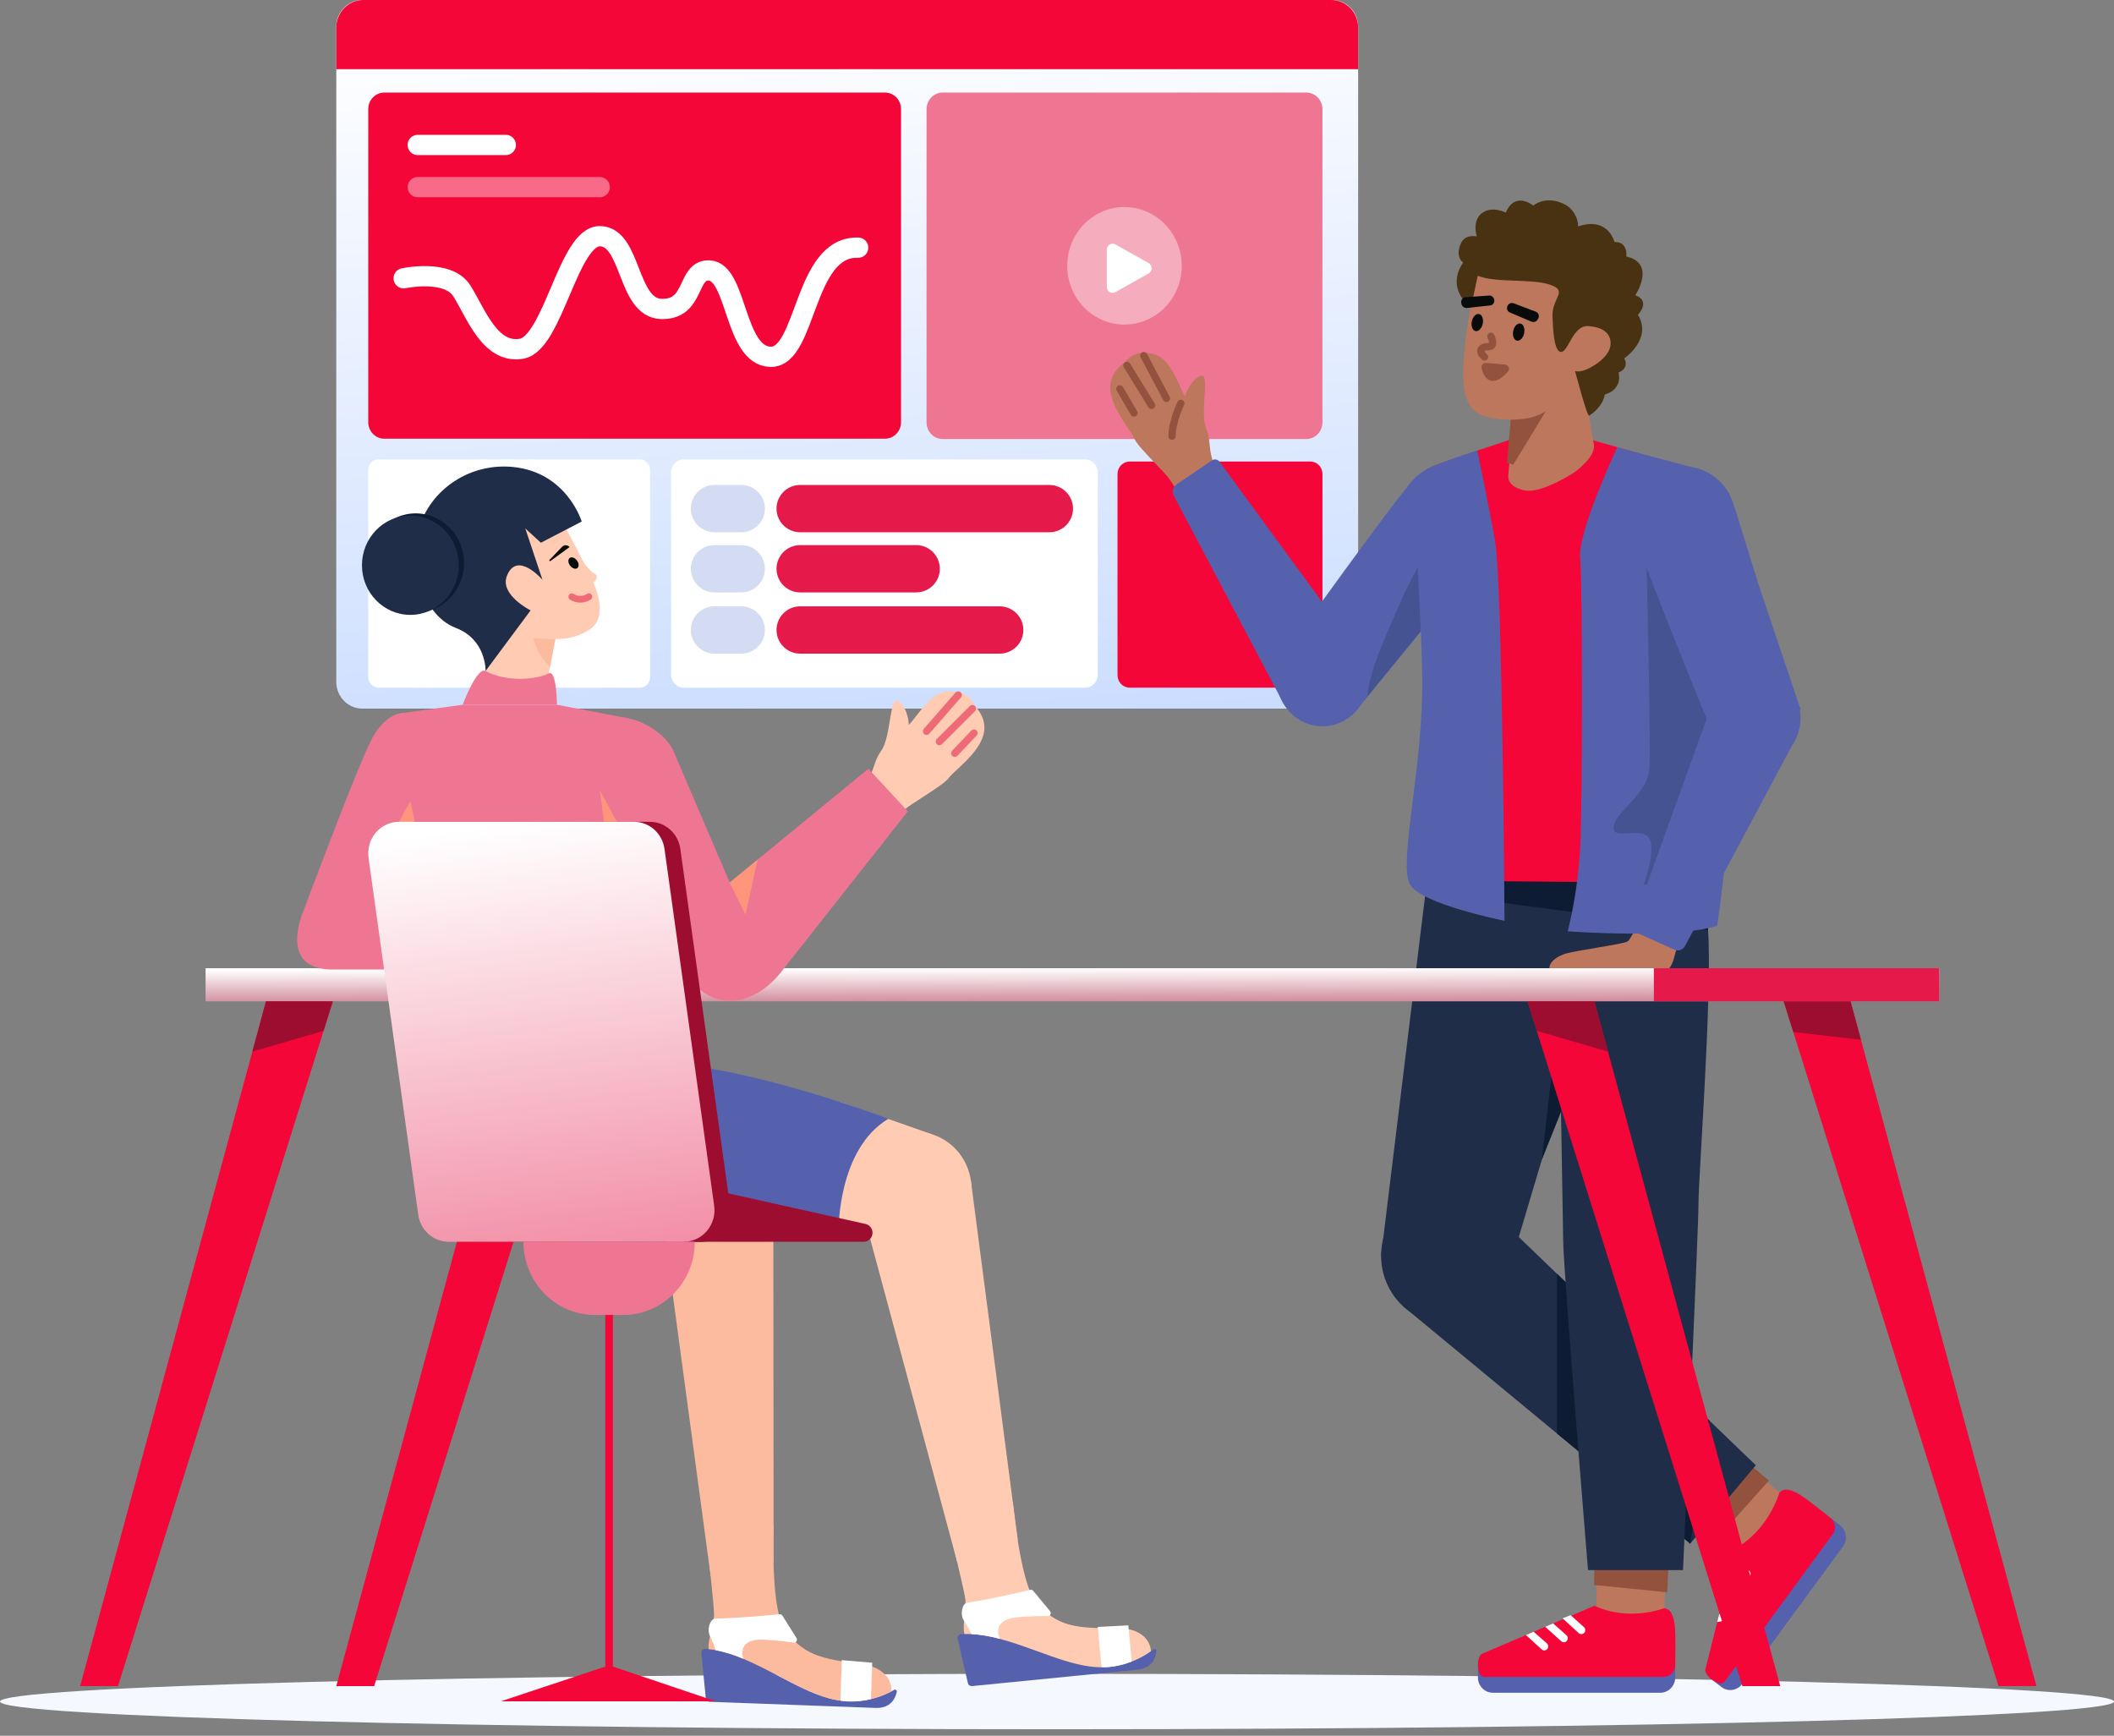 <svg width="313" height="257" viewBox="0 0 313 257" fill="none" xmlns="http://www.w3.org/2000/svg">
<rect x="0" y="0" width="313" height="257" fill="#808080" stroke="none"/>
<path d="M156.499 256.037C242.933 256.037 313 254.2 313 251.934C313 249.668 242.933 247.831 156.499 247.831C70.067 247.831 0 249.668 0 251.934C0 254.2 70.067 256.037 156.499 256.037Z" fill="#F5F8FF"/>
<path d="M197.228 0H53.653C51.52 0 49.791 1.775 49.791 3.963V100.957C49.791 103.146 51.52 104.92 53.653 104.92H197.228C199.36 104.92 201.089 103.146 201.089 100.957V3.963C201.089 1.775 199.36 0 197.228 0Z" fill="url(#paint0_linear_424_245)"/>
<path d="M194.007 68.336H167.256C166.263 68.336 165.459 69.162 165.459 70.18V99.975C165.459 100.994 166.263 101.819 167.256 101.819H194.007C195 101.819 195.804 100.994 195.804 99.975V70.18C195.804 69.162 195 68.336 194.007 68.336Z" fill="#F40638"/>
<path d="M94.736 68.022H56.043C55.203 68.022 54.522 68.722 54.522 69.584V100.258C54.522 101.12 55.203 101.819 56.043 101.819H94.736C95.576 101.819 96.258 101.12 96.258 100.258V69.584C96.258 68.722 95.576 68.022 94.736 68.022Z" fill="white"/>
<path d="M160.67 68.022H101.236C100.202 68.022 99.364 68.883 99.364 69.944V99.898C99.364 100.959 100.202 101.819 101.236 101.819H160.67C161.703 101.819 162.542 100.959 162.542 99.898V69.944C162.542 68.883 161.703 68.022 160.67 68.022Z" fill="white"/>
<path d="M193.402 13.703H139.585C138.259 13.703 137.184 14.807 137.184 16.168V62.542C137.184 63.903 138.259 65.007 139.585 65.007H193.402C194.729 65.007 195.804 63.903 195.804 62.542V16.168C195.804 14.807 194.729 13.703 193.402 13.703Z" fill="#EF7693"/>
<path d="M126.581 118.082C129.87 114.352 128.938 113.354 130.48 111.152C131.995 109.004 131.661 102.682 133.107 103.887C134.553 105.091 134.561 107.355 134.561 107.355C136.149 105.601 138.044 102.122 140.817 102.349C143.59 102.577 143.626 103.498 144.845 105.146C148.076 109.575 141.733 113.49 140.417 115.25C139.578 116.35 134.647 119.122 134.006 119.835L131.258 122.375L126.581 118.082Z" fill="#FFCCB3"/>
<path d="M137.184 108.278L141.876 102.903" stroke="#EF6A77" stroke-width="1.078" stroke-linecap="round"/>
<path d="M139.086 109.8L143.973 104.92" stroke="#EF6A77" stroke-width="1.078" stroke-linecap="round"/>
<path d="M141.365 111.526L144.204 108.541" stroke="#EF6A77" stroke-width="1.078" stroke-linecap="round"/>
<path d="M77.311 148.259L49.791 249.649H55.397L87.207 148.259H77.311Z" fill="#F40638"/>
<path d="M77.311 148.259L75.291 155.703L85.835 152.63L87.207 148.259H77.311Z" fill="#5CA4E6"/>
<path d="M272.862 228.989L257.953 249.33C257.603 249.809 257.079 250.125 256.503 250.209C255.924 250.293 255.335 250.138 254.871 249.777L253.485 248.709L271.041 224.755L272.426 225.824C272.894 226.184 273.2 226.72 273.282 227.314C273.365 227.908 273.215 228.51 272.862 228.989Z" fill="#5661AE"/>
<path d="M258.8 217.078L264.174 221.562L258.715 230.209L252.653 225.462L258.8 217.078Z" fill="#BC775C"/>
<path d="M261.187 219.263L254.493 226.758L252.863 225.439L259.134 217.532L261.187 219.263Z" fill="#93523E" stroke="#93523E"/>
<path d="M263.454 221.006C263.454 221.006 261.945 226.454 256.972 229.244L252.48 247.265C252.625 248.3 253.751 248.964 254.498 249.21C254.663 249.264 254.839 249.263 255.004 249.208C255.169 249.154 255.31 249.049 255.413 248.906L271.351 227.163C271.616 226.8 271.733 226.345 271.677 225.895C271.619 225.445 271.392 225.035 271.042 224.755C269.651 223.635 267.513 221.946 266.589 221.366C265.157 220.47 264.139 220.263 263.454 221.006Z" fill="#F40638"/>
<path d="M255.933 232.981L258.489 232.419C258.583 232.398 258.68 232.401 258.771 232.428C258.862 232.455 258.945 232.505 259.015 232.573C259.083 232.641 259.136 232.725 259.165 232.818C259.195 232.911 259.201 233.011 259.183 233.107C259.162 233.225 259.109 233.335 259.027 233.421C258.945 233.506 258.842 233.565 258.727 233.589L255.589 234.239L255.933 232.981Z" fill="white"/>
<path d="M255.33 235.837L257.871 235.268C257.966 235.247 258.063 235.25 258.154 235.277C258.245 235.304 258.33 235.354 258.398 235.422C258.469 235.49 258.519 235.574 258.548 235.667C258.577 235.761 258.583 235.86 258.569 235.956C258.548 236.075 258.492 236.184 258.41 236.27C258.33 236.356 258.224 236.414 258.11 236.438L255.016 237.097L255.33 235.837Z" fill="white"/>
<path d="M254.554 238.945L257.069 238.369C257.163 238.348 257.26 238.352 257.351 238.379C257.442 238.406 257.527 238.455 257.595 238.523C257.663 238.591 257.716 238.675 257.745 238.769C257.774 238.862 257.78 238.961 257.763 239.058C257.742 239.176 257.689 239.285 257.607 239.371C257.524 239.457 257.422 239.515 257.307 239.539L254.248 240.173L254.554 238.945Z" fill="white"/>
<path d="M207.707 193.374L250.256 228.556L259.962 216.947L222.76 181.126L207.707 193.374Z" fill="#1F2D49"/>
<path d="M230.53 188.607V212.245L250.257 228.556L253.089 210.328L230.53 188.607Z" fill="#0D1B33"/>
<path d="M211.483 128.694L204.489 185.933H224.044L241.03 128.981L211.483 128.694Z" fill="#1F2D49"/>
<path d="M228.273 171.753L231.558 143.357H239.633L228.273 171.753Z" fill="#0D1B33"/>
<path d="M245.828 250.631H221.027C220.443 250.631 219.882 250.393 219.47 249.969C219.056 249.545 218.824 248.97 218.824 248.37V246.593H248.03V248.37C248.03 248.97 247.798 249.545 247.386 249.969C246.972 250.393 246.413 250.631 245.828 250.631Z" fill="#5661AE"/>
<path d="M246.647 231.936L246.388 239.04L236.371 239.76L236.425 231.936H246.647Z" fill="#BC775C"/>
<path d="M246.383 235.208L236.521 234.222L236.569 232.093L246.495 232.483L246.383 235.208Z" fill="#93523E" stroke="#93523E"/>
<path d="M246.389 238.115C246.389 238.115 241.239 240.152 236.077 237.751L219.344 244.9C218.624 245.639 218.784 246.962 219.042 247.724C219.099 247.891 219.206 248.035 219.347 248.137C219.488 248.239 219.657 248.293 219.829 248.292H246.339C246.783 248.293 247.207 248.115 247.525 247.797C247.839 247.479 248.022 247.047 248.03 246.593C248.066 244.776 248.095 242.009 247.992 240.901C247.83 239.189 247.377 238.229 246.389 238.115Z" fill="#F40638"/>
<path d="M232.541 239.145L234.515 240.903C234.587 240.967 234.643 241.049 234.677 241.14C234.712 241.231 234.723 241.33 234.712 241.427C234.7 241.525 234.665 241.617 234.61 241.698C234.556 241.778 234.482 241.843 234.397 241.887C234.293 241.942 234.175 241.963 234.059 241.947C233.943 241.932 233.834 241.881 233.747 241.801L231.354 239.618L232.541 239.145Z" fill="white"/>
<path d="M229.955 240.366L231.927 242.11C231.999 242.174 232.055 242.255 232.089 242.347C232.123 242.438 232.135 242.537 232.123 242.634C232.112 242.732 232.077 242.824 232.022 242.904C231.967 242.985 231.894 243.05 231.809 243.094C231.705 243.149 231.587 243.17 231.471 243.154C231.355 243.139 231.246 243.088 231.158 243.008L228.785 240.866L229.955 240.366Z" fill="white"/>
<path d="M227.068 241.6L229.028 243.315C229.1 243.379 229.156 243.46 229.19 243.552C229.224 243.643 229.236 243.742 229.225 243.839C229.213 243.937 229.178 244.029 229.123 244.109C229.068 244.19 228.995 244.255 228.91 244.299C228.806 244.354 228.688 244.375 228.572 244.359C228.456 244.344 228.347 244.293 228.26 244.213L225.929 242.087L227.068 241.6Z" fill="white"/>
<path d="M252.894 128.981C252.733 131.883 252.733 134.793 252.894 137.696C253.544 147.078 251.465 174.478 251.483 178.084C251.497 181.689 249.186 232.471 249.186 232.471H235.126C235.126 232.471 231.532 188.829 231.449 183.834C231.366 178.84 230.529 129.186 230.529 129.186L252.894 128.981Z" fill="#1F2D49"/>
<path d="M211.06 132.16L252.894 137.696V128.981L211.276 130.385L211.06 132.16Z" fill="#0D1B33"/>
<path d="M214.267 195.967C219.666 195.967 224.044 191.475 224.044 185.933C224.044 180.391 219.666 175.898 214.267 175.898C208.867 175.898 204.489 180.391 204.489 185.933C204.489 191.475 208.867 195.967 214.267 195.967Z" fill="#1F2D49"/>
<path d="M287.129 143.357H30.438V148.259H287.129V143.357Z" fill="url(#paint1_linear_424_245)"/>
<path fill-rule="evenodd" clip-rule="evenodd" d="M153.614 244.489C149.821 243.113 145.911 241.696 142.308 241.958C142.226 241.964 142.147 241.988 142.076 242.028C142.004 242.068 141.942 242.123 141.894 242.191C141.845 242.258 141.811 242.335 141.795 242.417C141.778 242.498 141.779 242.583 141.798 242.665L143.307 249.208C143.338 249.343 143.416 249.462 143.525 249.542C143.635 249.623 143.77 249.66 143.904 249.647L168.407 247.218C170.214 247.039 171.086 245.941 171.215 244.428C171.218 244.376 171.207 244.324 171.183 244.278C171.158 244.233 171.122 244.195 171.077 244.171C171.032 244.146 170.982 244.135 170.931 244.139C170.881 244.143 170.832 244.162 170.792 244.194C168.088 246.275 164.698 247.187 161.347 246.736C158.928 246.416 156.3 245.463 153.614 244.489Z" fill="#5661AE"/>
<path fill-rule="evenodd" clip-rule="evenodd" d="M140.358 225.609C140.358 225.609 142.886 235.891 142.957 236.995C142.963 237.608 142.925 238.221 142.844 238.828C142.731 239.92 142.605 241.137 142.794 241.935C146.262 241.825 149.991 243.177 153.614 244.49C156.3 245.464 158.927 246.416 161.347 246.736C164.536 247.165 167.767 246.361 170.409 244.478C170.299 242.601 168.564 241.018 165.363 241.05C159.626 241.107 156.45 241.001 153.285 237.036C151.036 234.219 149.951 222.333 149.951 222.333L140.358 225.609Z" fill="#FFCCB3"/>
<path fill-rule="evenodd" clip-rule="evenodd" d="M152.553 235.394C151.496 235.648 147.29 236.639 143.186 237.325C142.389 237.458 142.136 239.148 142.739 239.988C143.154 240.609 143.52 241.264 143.833 241.945C145.263 242.032 146.68 242.27 148.061 242.656C147.333 241.053 148.112 240.004 149.615 239.625C150.802 239.325 153.666 239.274 155.148 239.269C155.23 239.269 155.309 239.244 155.378 239.199C155.446 239.153 155.501 239.089 155.534 239.013C155.568 238.937 155.58 238.852 155.569 238.77C155.558 238.687 155.523 238.609 155.47 238.546L152.975 235.537C152.924 235.476 152.858 235.43 152.783 235.405C152.709 235.38 152.629 235.376 152.553 235.394Z" fill="white"/>
<path fill-rule="evenodd" clip-rule="evenodd" d="M167.56 246.008C164.937 247.051 163.101 246.834 163.101 246.834L162.542 240.887L167.057 240.654L167.56 246.008Z" fill="white"/>
<path d="M137.971 184.121C142.323 182.782 144.793 178.074 143.488 173.608C142.182 169.141 137.596 166.606 133.244 167.946C128.891 169.285 126.421 173.993 127.727 178.459C129.032 182.926 133.619 185.461 137.971 184.121Z" fill="#FFCCB3"/>
<path d="M138.043 167.967L124.404 163.176L118.056 180.728L135.7 183.88L138.043 167.967Z" fill="#FFCCB3"/>
<path d="M143.763 174.912L150.687 228.013L141.705 231.203L128.128 180.784L143.763 174.912Z" fill="#FFCCB3"/>
<path fill-rule="evenodd" clip-rule="evenodd" d="M115.323 248.171C111.739 246.294 108.046 244.359 104.44 244.132C104.359 244.127 104.277 244.139 104.201 244.17C104.126 244.199 104.057 244.246 104 244.306C103.944 244.366 103.9 244.438 103.873 244.517C103.846 244.596 103.837 244.68 103.844 244.763L104.499 251.454C104.513 251.591 104.574 251.72 104.673 251.814C104.771 251.909 104.9 251.964 105.035 251.969L129.636 252.878C131.45 252.946 132.455 251.975 132.778 250.493C132.788 250.442 132.784 250.389 132.765 250.34C132.747 250.292 132.715 250.25 132.674 250.219C132.633 250.188 132.584 250.171 132.534 250.168C132.483 250.165 132.432 250.178 132.388 250.203C129.441 251.9 125.963 252.346 122.7 251.445C120.343 250.801 117.86 249.5 115.323 248.171Z" fill="#5661AE"/>
<path fill-rule="evenodd" clip-rule="evenodd" d="M104.61 227.661C104.61 227.661 105.795 238.196 105.723 239.3C105.65 239.908 105.534 240.511 105.375 241.102C105.123 242.169 104.842 243.358 104.927 244.174C108.378 244.534 111.901 246.379 115.323 248.172C117.861 249.501 120.343 250.801 122.7 251.445C125.807 252.302 129.112 251.942 131.974 250.434C132.106 248.558 130.59 246.754 127.412 246.352C121.718 245.632 118.584 245.097 115.956 240.739C114.088 237.641 114.54 225.713 114.54 225.713L104.61 227.661Z" fill="#FCBA9F"/>
<path fill-rule="evenodd" clip-rule="evenodd" d="M115.441 239.012C114.36 239.121 110.064 239.534 105.908 239.658C105.101 239.682 104.633 241.323 105.123 242.237C105.454 242.909 105.733 243.607 105.956 244.325C107.361 244.605 108.736 245.033 110.055 245.602C109.539 243.915 110.447 242.98 111.985 242.808C113.2 242.671 116.046 243.009 117.516 243.204C117.597 243.215 117.679 243.201 117.752 243.166C117.826 243.13 117.888 243.073 117.932 243.003C117.975 242.932 117.998 242.85 117.997 242.766C117.997 242.683 117.972 242.601 117.928 242.531L115.841 239.211C115.799 239.143 115.739 239.089 115.668 239.053C115.598 239.018 115.519 239.004 115.441 239.012Z" fill="white"/>
<path fill-rule="evenodd" clip-rule="evenodd" d="M128.953 251.564C126.218 252.243 124.427 251.78 124.427 251.78L124.636 245.808L129.142 246.189L128.953 251.564Z" fill="white"/>
<path d="M107.576 186.213C112.063 185.474 115.116 181.142 114.396 176.538C113.676 171.933 109.455 168.8 104.969 169.539C100.482 170.278 97.429 174.609 98.149 179.214C98.869 183.818 103.09 186.952 107.576 186.213Z" stroke="#5CA4E6" stroke-width="1.097" stroke-miterlimit="10"/>
<path d="M114.5 177.868L114.539 231.443L105.227 233.389L98.247 181.573L114.5 177.868Z" fill="#FCBA9F"/>
<path d="M90.122 158.307C90.122 158.307 87.618 170.883 90.899 176.138C95.053 182.789 100.133 183.808 103.887 183.88L124.169 182.084C124.169 182.084 124.035 170.116 131.547 165.644C131.547 165.644 100.76 153.983 90.122 158.307Z" fill="#5661AE"/>
<path d="M82.314 94.15L80.703 102.595L71.378 101.945L73.164 92.969L82.314 94.15Z" fill="#FFCCB3"/>
<path d="M82.219 94.641L81.437 98.744C81.437 98.744 79.294 96.869 78.88 93.944L82.219 94.641Z" fill="#FCBA9F"/>
<path d="M68.503 104.347C68.503 104.347 70.627 98.659 71.894 99.35C74.906 100.991 79.306 100.687 81.254 99.701C82.422 99.11 82.466 104.347 82.466 104.347H68.503Z" fill="#EF7693"/>
<path d="M68.503 104.347L59.555 105.577C59.309 105.611 59.087 105.741 58.933 105.941C58.78 106.141 58.709 106.394 58.735 106.647L64.982 167.475L97.041 164.246L93.073 106.363L82.466 104.347H68.503Z" fill="#EF7693"/>
<path d="M91.317 121.679L88.816 117.011L89.432 121.679H91.317Z" fill="#FF967C"/>
<path d="M92.517 106.257C95.897 106.789 98.731 109.101 99.678 111.121L108.041 130.673L128.576 113.818L134.414 120.129L115.955 143.535C112.242 148.552 105.821 150.617 101.447 144.074L94.46 132.81L92.517 106.257Z" fill="#EF7693"/>
<path d="M108.04 130.674L110.376 135.387L112.155 127.296L108.04 130.674Z" fill="#FF967C"/>
<path d="M59.623 105.568C59.623 105.568 57.208 105.524 55.178 109.17C53.148 112.816 44.926 134.9 44.926 134.9C44.926 134.9 41.171 143.234 48.784 143.547H64.719L59.623 105.568Z" fill="#EF7693"/>
<path d="M61.421 121.679L60.754 118.621L59.075 121.679H61.421Z" fill="#FF967C"/>
<path d="M103.579 183.859H68.777C67.68 183.859 66.621 183.453 65.793 182.716C64.965 181.979 64.424 180.96 64.269 179.846L56.914 127.013C56.822 126.35 56.869 125.675 57.053 125.033C57.238 124.39 57.554 123.796 57.982 123.29C58.409 122.784 58.938 122.379 59.531 122.101C60.125 121.823 60.769 121.679 61.422 121.679H96.225C97.32 121.679 98.38 122.085 99.208 122.822C100.036 123.559 100.577 124.578 100.732 125.691L108.087 178.524C108.179 179.187 108.132 179.863 107.947 180.505C107.763 181.147 107.447 181.741 107.019 182.247C106.592 182.753 106.064 183.159 105.47 183.437C104.877 183.715 104.232 183.859 103.579 183.859Z" fill="#9D0D30"/>
<path d="M101.233 183.859H127.886C128.115 183.859 128.34 183.796 128.538 183.678C128.736 183.56 128.9 183.391 129.013 183.187C129.127 182.983 129.186 182.752 129.184 182.517C129.183 182.282 129.12 182.052 129.004 181.85C128.913 181.692 128.791 181.555 128.647 181.447C128.502 181.34 128.337 181.264 128.162 181.225L106.586 176.411L101.233 183.859Z" fill="#9D0D30"/>
<path d="M101.232 183.859H66.43C65.334 183.859 64.274 183.453 63.446 182.716C62.618 181.979 62.077 180.96 61.922 179.846L54.567 127.013C54.475 126.35 54.523 125.675 54.707 125.033C54.891 124.39 55.208 123.796 55.635 123.29C56.062 122.784 56.591 122.379 57.184 122.101C57.778 121.823 58.423 121.679 59.075 121.679H93.878C94.974 121.679 96.033 122.085 96.861 122.822C97.689 123.559 98.23 124.578 98.385 125.691L105.74 178.524C105.833 179.187 105.785 179.863 105.601 180.505C105.417 181.147 105.1 181.741 104.673 182.247C104.245 182.753 103.717 183.159 103.123 183.437C102.53 183.715 101.885 183.859 101.232 183.859Z" fill="url(#paint2_linear_424_245)"/>
<path d="M243.369 135.303C243.369 135.303 241.489 138.947 241.031 139.366C240.575 139.784 233.021 140.74 231.559 141.277C230.096 141.815 229.397 142.628 229.397 143.357H247.151C247.151 143.357 247.61 142.917 247.942 141.516C248.272 140.116 248.851 139.522 248.851 139.522L243.369 135.303Z" fill="#BC775C"/>
<path d="M217.85 77.892C219.017 71.977 216.271 72.129 215.358 71.189C215.358 71.189 211.929 68.287 209.317 70.992C206.552 73.853 190.703 96.075 190.703 96.075L200.62 105.436L202.484 103.153L207.313 97.242L212.477 90.925L213.119 90.206L220.086 82.107C220.086 82.107 217.189 81.007 217.85 77.892Z" fill="#5661AE"/>
<path d="M221.997 78.9C223.334 74.804 221.182 70.371 217.191 68.999C213.199 67.627 208.88 69.836 207.543 73.932C206.206 78.028 208.358 82.461 212.35 83.833C216.341 85.205 220.66 82.996 221.997 78.9Z" fill="#5661AE"/>
<path d="M213.027 90.175C213.226 88.938 213.627 86.465 214.057 84.212L216.345 73.303C216.345 73.303 210.2 82.624 207.369 89.117C205.272 93.983 202.84 98.942 202.438 103.137L207.266 97.226L212.43 90.909L213.027 90.175Z" fill="#465393"/>
<path d="M180.797 71.056C178.44 66.645 179.572 65.896 178.57 63.386C177.582 60.937 179.336 54.866 177.657 55.694C175.979 56.522 175.459 58.722 175.459 58.722C174.311 56.637 173.254 52.802 170.505 52.363C167.757 51.925 167.513 52.812 165.955 54.124C161.811 57.663 167.096 62.982 167.978 65.007C168.546 66.277 172.715 70.147 173.177 70.993L175.276 74.118L180.797 71.056Z" fill="#BC775C"/>
<path d="M172.7 58.995L169.351 52.649" stroke="#93523E" stroke-width="1.078" stroke-linecap="round"/>
<path d="M170.506 60.023L166.855 54.112" stroke="#93523E" stroke-width="1.078" stroke-linecap="round"/>
<path d="M167.898 61.159L165.812 57.58" stroke="#93523E" stroke-width="1.078" stroke-linecap="round"/>
<path d="M173.528 64.582C173.546 62.385 174.831 59.726 174.831 59.726" stroke="#93523E" stroke-width="1.078" stroke-linecap="round"/>
<path d="M200.703 95.898L180.538 68.336C180.409 68.174 180.227 68.067 180.026 68.035C179.825 68.002 179.619 68.048 179.449 68.162L174.168 71.746C173.917 71.921 173.738 72.185 173.667 72.487C173.595 72.789 173.635 73.108 173.779 73.382L189.996 104.075L200.703 95.898Z" fill="#5661AE"/>
<path d="M195.804 107.539C199.534 107.539 202.557 104.436 202.557 100.608C202.557 96.781 199.534 93.677 195.804 93.677C192.074 93.677 189.051 96.781 189.051 100.608C189.051 104.436 192.074 107.539 195.804 107.539Z" fill="#5661AE"/>
<path d="M224.02 64.958C224.02 64.958 214.174 68.172 212.231 69.006C210.289 69.84 210.159 73.176 210.03 75.539C209.939 77.195 211.76 104.381 211.88 120.126C211.905 123.49 211.294 125.625 210.901 127.494C210.509 129.364 210.901 130.381 210.901 130.381L253.089 130.768C253.089 130.768 251.824 76.062 251.565 74.116C251.306 72.17 253.342 70.494 251.136 69.515L235.026 64.958H224.02Z" fill="#F40638"/>
<path d="M218.726 66.713C218.726 66.713 220.333 74.259 221.387 80.299C222.44 86.338 222.76 136.336 222.76 136.336C222.76 136.336 210.433 133.876 208.763 130.969C207.093 128.063 210.309 115.003 210.56 103.137C210.81 91.271 208.376 72.856 210.932 69.661C210.932 69.662 211.587 68.995 218.726 66.713Z" fill="#5661AE"/>
<path d="M239.445 66.228C239.445 66.228 233.596 78.736 233.954 82.548C234.312 86.36 234.332 118.869 233.954 125.657C233.719 129.786 233.106 133.883 232.123 137.894C232.123 137.894 248.08 139.054 254.245 137.073C254.245 137.073 257.174 118.16 255.251 111.404C253.33 104.648 251.863 69.533 251.863 69.533L239.445 66.228Z" fill="#5661AE"/>
<path d="M243.763 83.036C243.763 83.036 244.36 105.703 244.237 113.259C244.16 117.967 238.913 119.961 238.898 122.687C238.89 124.3 243.04 122.412 244.16 124.079C245.278 125.746 243.366 130.969 243.366 130.969L253.089 130.769L256.987 111.369L248.778 81.869L243.763 83.036Z" fill="#465393"/>
<path d="M224.222 59.906L223.309 70.47C223.309 70.47 223.066 72.111 225.842 72.63C228.047 73.042 232.629 70.383 233.664 69.507C235.963 67.56 236.175 66.382 235.932 65.48C235.584 64.187 234.447 55.077 234.447 55.077L224.222 59.906Z" fill="#BC775C"/>
<path d="M223.623 68.551L224.186 62.04L229.087 59.556L223.623 68.551Z" fill="#93523E" stroke="#93523E"/>
<path d="M218.774 39.912C218.774 39.912 216.897 48.543 216.647 54.421C216.395 60.351 218.459 61.48 221.019 61.923C223.039 62.272 226.179 62.298 228.155 61.286C231.756 59.44 237.668 54.96 238.442 54.091C239.642 52.745 239.56 46.744 234.983 45.26C231.654 44.18 223.167 35.014 218.774 39.912Z" fill="#BC775C"/>
<path d="M218.793 40.832C221.523 41.931 226.662 41.209 229.484 42.149C232.303 43.092 229.738 44.087 229.861 46.882C229.94 48.692 230.074 52.151 231.157 52.105C232.239 52.06 232.877 48.131 235.159 48.281C237.441 48.434 238.518 49.434 238.467 50.932C238.418 52.428 236.778 53.73 235.484 54.422C233.865 55.283 233.196 54.922 233.196 54.922C233.196 54.922 235.019 61.81 235.294 61.538C235.294 61.538 237.26 60.399 237.615 58.405C237.615 58.405 240.224 57.825 239.648 55.147C239.648 55.147 241.271 54.611 240.501 53.061C240.501 53.061 244.701 50.162 242.512 46.616C242.512 46.616 244.504 44.576 242.124 43.714C242.124 43.714 245.277 38.986 240.792 37.978C240.792 37.978 241.092 35.753 239.039 35.838C239.039 35.838 238.143 32.011 233.663 33.52C233.642 32.754 233.395 32.012 232.956 31.392C232.516 30.772 231.904 30.302 231.2 30.046C228.663 28.997 227.012 30.44 227.012 30.44C227.012 30.44 224.35 28.211 222.948 31.479C222.948 31.479 220.934 30.422 219.424 31.545C217.912 32.664 218.647 35.01 218.647 35.01C218.647 35.01 216.919 34.594 216.289 36.063C215.398 38.13 216.649 38.883 216.649 38.883C216.649 38.883 213.835 42.296 217.791 45.529L218.793 40.832Z" fill="#493212"/>
<path d="M225.663 49.353C225.812 48.655 225.571 48.008 225.125 47.908C224.68 47.808 224.198 48.293 224.05 48.991C223.901 49.689 224.142 50.336 224.588 50.436C225.033 50.536 225.515 50.051 225.663 49.353Z" fill="#080B09"/>
<path d="M219.532 47.935C219.681 47.238 219.44 46.591 218.995 46.491C218.549 46.391 218.067 46.876 217.919 47.574C217.77 48.272 218.011 48.919 218.457 49.019C218.902 49.118 219.384 48.634 219.532 47.935Z" fill="#080B09"/>
<path d="M220.745 49.789C220.745 49.789 221.506 51.294 220.406 51.317C219.355 51.302 218.742 51.935 219.803 52.852" stroke="#93523E" stroke-width="1.078" stroke-linecap="round"/>
<path d="M219.966 54.244L219.971 54.244L219.975 54.245C220.627 54.293 221.929 54.389 222.795 54.468H222.796C222.822 54.47 222.846 54.479 222.867 54.494C222.887 54.509 222.903 54.53 222.913 54.554C222.923 54.578 222.926 54.604 222.923 54.63C222.919 54.655 222.91 54.678 222.894 54.698C222.704 54.913 222.453 55.169 222.175 55.39C221.893 55.613 221.593 55.792 221.304 55.863C221.021 55.933 220.754 55.899 220.516 55.703C220.27 55.5 220.034 55.109 219.859 54.423L219.856 54.411L219.851 54.4C219.843 54.382 219.84 54.361 219.843 54.342C219.845 54.322 219.852 54.303 219.864 54.287C219.876 54.271 219.891 54.259 219.909 54.251C219.927 54.243 219.946 54.241 219.966 54.244Z" fill="#93523E" stroke="#93523E"/>
<path d="M227.8 47.053L227.739 47.179C227.666 47.372 227.521 47.526 227.338 47.61C227.153 47.693 226.945 47.699 226.757 47.625L223.562 46.267C223.405 46.208 223.275 46.091 223.198 45.938C223.122 45.785 223.103 45.608 223.148 45.443C223.17 45.34 223.213 45.243 223.275 45.158C223.337 45.074 223.415 45.004 223.505 44.953C223.595 44.902 223.694 44.871 223.796 44.863C223.899 44.854 224.002 44.867 224.098 44.903L227.354 46.134C227.443 46.163 227.526 46.209 227.597 46.272C227.668 46.334 227.726 46.411 227.768 46.496C227.809 46.582 227.833 46.676 227.839 46.771C227.845 46.867 227.831 46.963 227.8 47.053Z" fill="#080B09"/>
<path d="M217.02 44L220.482 43.761C220.585 43.755 220.687 43.771 220.783 43.809C220.879 43.847 220.965 43.905 221.038 43.98C221.11 44.055 221.166 44.145 221.202 44.244C221.238 44.343 221.253 44.448 221.246 44.553C221.243 44.725 221.177 44.889 221.061 45.014C220.946 45.138 220.789 45.213 220.622 45.225L217.184 45.603C216.983 45.62 216.785 45.554 216.631 45.421C216.478 45.288 216.381 45.098 216.364 44.892L216.34 44.753C216.335 44.658 216.348 44.562 216.38 44.472C216.412 44.381 216.461 44.299 216.524 44.228C216.588 44.158 216.664 44.102 216.75 44.062C216.835 44.023 216.927 44.002 217.02 44Z" fill="#080B09"/>
<path d="M252.18 74.969C247.833 70.901 246.551 73.397 245.295 73.719C245.295 73.719 241.109 75.247 242.027 78.936C242.998 82.84 253.43 108.213 253.43 108.213L266.594 105.014L265.4 101.476L262.942 94.188L260.315 86.395L260.042 85.461L256.85 75.165C256.85 75.165 254.445 77.15 252.18 74.969Z" fill="#5661AE"/>
<path d="M254.322 82.864C257.519 80.054 257.892 75.117 255.154 71.835C252.416 68.553 247.604 68.171 244.407 70.98C241.21 73.789 240.836 78.727 243.575 82.008C246.313 85.29 251.122 85.673 254.322 82.864Z" fill="#5661AE"/>
<path d="M253.33 104.647L241.686 136.977C241.624 137.175 241.636 137.391 241.718 137.582C241.8 137.773 241.947 137.925 242.136 138.01L247.93 140.623C248.209 140.745 248.524 140.756 248.809 140.654C249.094 140.553 249.336 140.345 249.48 140.072L265.83 109.452L253.33 104.647Z" fill="#5661AE"/>
<path d="M259.842 113.252C263.571 113.252 266.595 110.149 266.595 106.321C266.595 102.493 263.571 99.39 259.842 99.39C256.112 99.39 253.089 102.493 253.089 106.321C253.089 110.149 256.112 113.252 259.842 113.252Z" fill="#5661AE"/>
<path d="M77.5 183.859H102.872C102.872 186.732 101.76 189.487 99.781 191.518C97.801 193.549 95.117 194.691 92.318 194.691H88.054C85.255 194.691 82.57 193.549 80.591 191.518C78.612 189.487 77.5 186.732 77.5 183.859Z" fill="#EF7693"/>
<path d="M90.749 194.69H89.623V246.757H90.749V194.69Z" fill="#F40638"/>
<path d="M89.622 246.757L74.157 251.901H105.974L90.749 246.757H89.622Z" fill="#F40638"/>
<path d="M39.384 148.259L11.863 249.649H17.469L49.279 148.259H39.384Z" fill="#F40638"/>
<path d="M39.384 148.259L37.363 155.703L47.908 152.63L49.279 148.259H39.384Z" fill="#9D0D30"/>
<path d="M273.989 148.259L301.509 249.649H295.903L264.092 148.259H273.989Z" fill="#F40638"/>
<path d="M273.989 148.259L275.533 153.95L265.518 152.802L264.092 148.259H273.989Z" fill="#9D0D30"/>
<path d="M82.737 76.248C82.737 76.248 86.438 83.101 87.721 85.929C89.005 88.757 89.443 91.808 87.306 93.212C84.398 95.123 81.179 94.699 77.711 94.301C74.709 93.957 70.947 85.287 71.408 83.158C71.869 81.029 77.09 72.491 82.737 76.248Z" fill="#FFCCB3"/>
<path d="M85.496 84.102C85.765 83.879 85.724 83.367 85.402 82.96C85.081 82.552 84.603 82.403 84.333 82.626C84.064 82.85 84.105 83.362 84.426 83.769C84.747 84.177 85.226 84.326 85.496 84.102Z" fill="#080B09"/>
<path d="M81.509 83.061L84.333 81C84.264 80.918 84.179 80.851 84.083 80.805C83.988 80.758 83.884 80.733 83.779 80.731C83.673 80.728 83.568 80.748 83.471 80.789C83.373 80.831 83.285 80.893 83.213 80.971L81.342 82.918C81.275 82.973 81.41 83.143 81.509 83.061Z" fill="#080B09"/>
<path d="M87.186 88.356C86.807 88.598 86.37 88.726 85.923 88.726C85.477 88.726 85.039 88.598 84.66 88.356" stroke="#EF6A77" stroke-miterlimit="10" stroke-linecap="round"/>
<path d="M80.083 80.358L86.129 77.22C86.129 77.22 83.936 69.9 75.904 69.136C70.012 68.575 64.535 71.909 62.412 77.118C60.29 82.327 62.105 90.909 67.488 92.969C72.041 94.712 71.894 99.35 71.894 99.35L78.561 90.377C78.561 90.377 73.949 88.074 75.055 85.263C76.554 81.452 80.323 85.858 80.323 85.858L77.773 78.242L80.083 80.358Z" fill="#1F2D49"/>
<path d="M86.472 83.365C86.472 83.365 87.481 84.713 88.091 84.973C88.701 85.234 88.155 86.191 87.748 86.324C87.342 86.457 86.24 84.001 86.472 83.365Z" fill="#FFCCB3"/>
<path d="M61.547 90.717C65.504 90.717 68.711 87.425 68.711 83.364C68.711 79.304 65.504 76.012 61.547 76.012C57.59 76.012 54.383 79.304 54.383 83.364C54.383 87.425 57.59 90.717 61.547 90.717Z" fill="#0D1B33"/>
<path d="M60.754 91.04C64.711 91.04 67.918 87.748 67.918 83.687C67.918 79.627 64.711 76.335 60.754 76.335C56.797 76.335 53.59 79.627 53.59 83.687C53.59 87.748 56.797 91.04 60.754 91.04Z" fill="#1F2D49"/>
<path d="M131.022 13.703H56.908C55.59 13.703 54.522 14.8 54.522 16.152V62.509C54.522 63.861 55.59 64.958 56.908 64.958H131.022C132.34 64.958 133.408 63.861 133.408 62.509V16.152C133.408 14.8 132.34 13.703 131.022 13.703Z" fill="#F40638"/>
<path d="M105.787 75.305H109.75" stroke="#D4DCF4" stroke-width="7" stroke-miterlimit="10" stroke-linecap="round"/>
<path d="M118.471 75.305H155.369" stroke="#E51A4B" stroke-width="7" stroke-miterlimit="10" stroke-linecap="round"/>
<path d="M105.787 84.212H109.75" stroke="#D4DCF4" stroke-width="7" stroke-miterlimit="10" stroke-linecap="round"/>
<path d="M118.471 84.212H135.651" stroke="#E51A4B" stroke-width="7" stroke-miterlimit="10" stroke-linecap="round"/>
<path d="M105.787 93.276H109.75" stroke="#D4DCF4" stroke-width="7" stroke-miterlimit="10" stroke-linecap="round"/>
<path d="M118.471 93.276H148.015" stroke="#E51A4B" stroke-width="7" stroke-miterlimit="10" stroke-linecap="round"/>
<path d="M59.767 41.202C59.767 41.202 66.298 39.79 68.369 43.05C70.441 46.31 72.512 52.433 77.208 51.639C81.903 50.845 84.169 34.829 88.864 34.97C93.559 35.112 92.813 45.601 97.922 45.743C103.032 45.885 101.608 39.881 105.019 40.045C109.158 40.244 108.694 52.688 114.08 52.829C119.466 52.971 118.913 36.389 127.061 36.672" stroke="white" stroke-width="3" stroke-miterlimit="10" stroke-linecap="round"/>
<path d="M61.85 21.462H74.889" stroke="white" stroke-width="3" stroke-miterlimit="10" stroke-linecap="round"/>
<path opacity="0.4" d="M61.85 27.708H88.796" stroke="white" stroke-width="3" stroke-miterlimit="10" stroke-linecap="round"/>
<path opacity="0.4" d="M166.494 48.055C171.175 48.055 174.97 44.16 174.97 39.355C174.97 34.551 171.175 30.656 166.494 30.656C161.812 30.656 158.017 34.551 158.017 39.355C158.017 44.16 161.812 48.055 166.494 48.055Z" fill="white"/>
<path d="M163.871 36.96V42.482C163.871 42.635 163.91 42.785 163.984 42.918C164.058 43.051 164.164 43.162 164.292 43.24C164.421 43.319 164.566 43.361 164.716 43.363C164.865 43.366 165.012 43.329 165.143 43.255L170.061 40.495C170.196 40.419 170.309 40.307 170.388 40.171C170.466 40.035 170.508 39.879 170.508 39.721C170.508 39.562 170.466 39.407 170.388 39.271C170.309 39.135 170.196 39.023 170.061 38.947L165.143 36.186C165.012 36.113 164.865 36.075 164.716 36.078C164.566 36.081 164.421 36.123 164.292 36.201C164.164 36.28 164.058 36.39 163.984 36.523C163.91 36.657 163.871 36.807 163.871 36.96Z" fill="white"/>
<path d="M53.772 0H197.108C198.164 0 199.177 0.43 199.923 1.197C200.67 1.963 201.089 3.002 201.089 4.086V10.241H49.791V4.086C49.791 3.002 50.21 1.963 50.957 1.197C51.704 0.43 52.716 0 53.772 0Z" fill="#F40638"/>
<path d="M287.13 143.357H244.871V148.259H287.13V143.357Z" fill="#E51A4B"/>
<path d="M236.06 148.259L263.58 249.649H257.974L226.165 148.259H236.06Z" fill="#F40638"/>
<path d="M236.06 148.259L238.081 155.703L227.536 152.63L226.165 148.259H236.06Z" fill="#9D0D30"/>
<defs>
<linearGradient id="paint0_linear_424_245" x1="121.674" y1="-0.249" x2="138.5" y2="223.554" gradientUnits="userSpaceOnUse">
<stop stop-color="white"/>
<stop offset="1" stop-color="#94B9FF"/>
</linearGradient>
<linearGradient id="paint1_linear_424_245" x1="152.393" y1="143.345" x2="152.414" y2="153.862" gradientUnits="userSpaceOnUse">
<stop stop-color="white"/>
<stop offset="1" stop-color="#9D0D30"/>
</linearGradient>
<linearGradient id="paint2_linear_424_245" x1="78.878" y1="121.531" x2="96.12" y2="252.648" gradientUnits="userSpaceOnUse">
<stop stop-color="white"/>
<stop offset="1" stop-color="#E51A4B"/>
</linearGradient>
</defs>
</svg>
